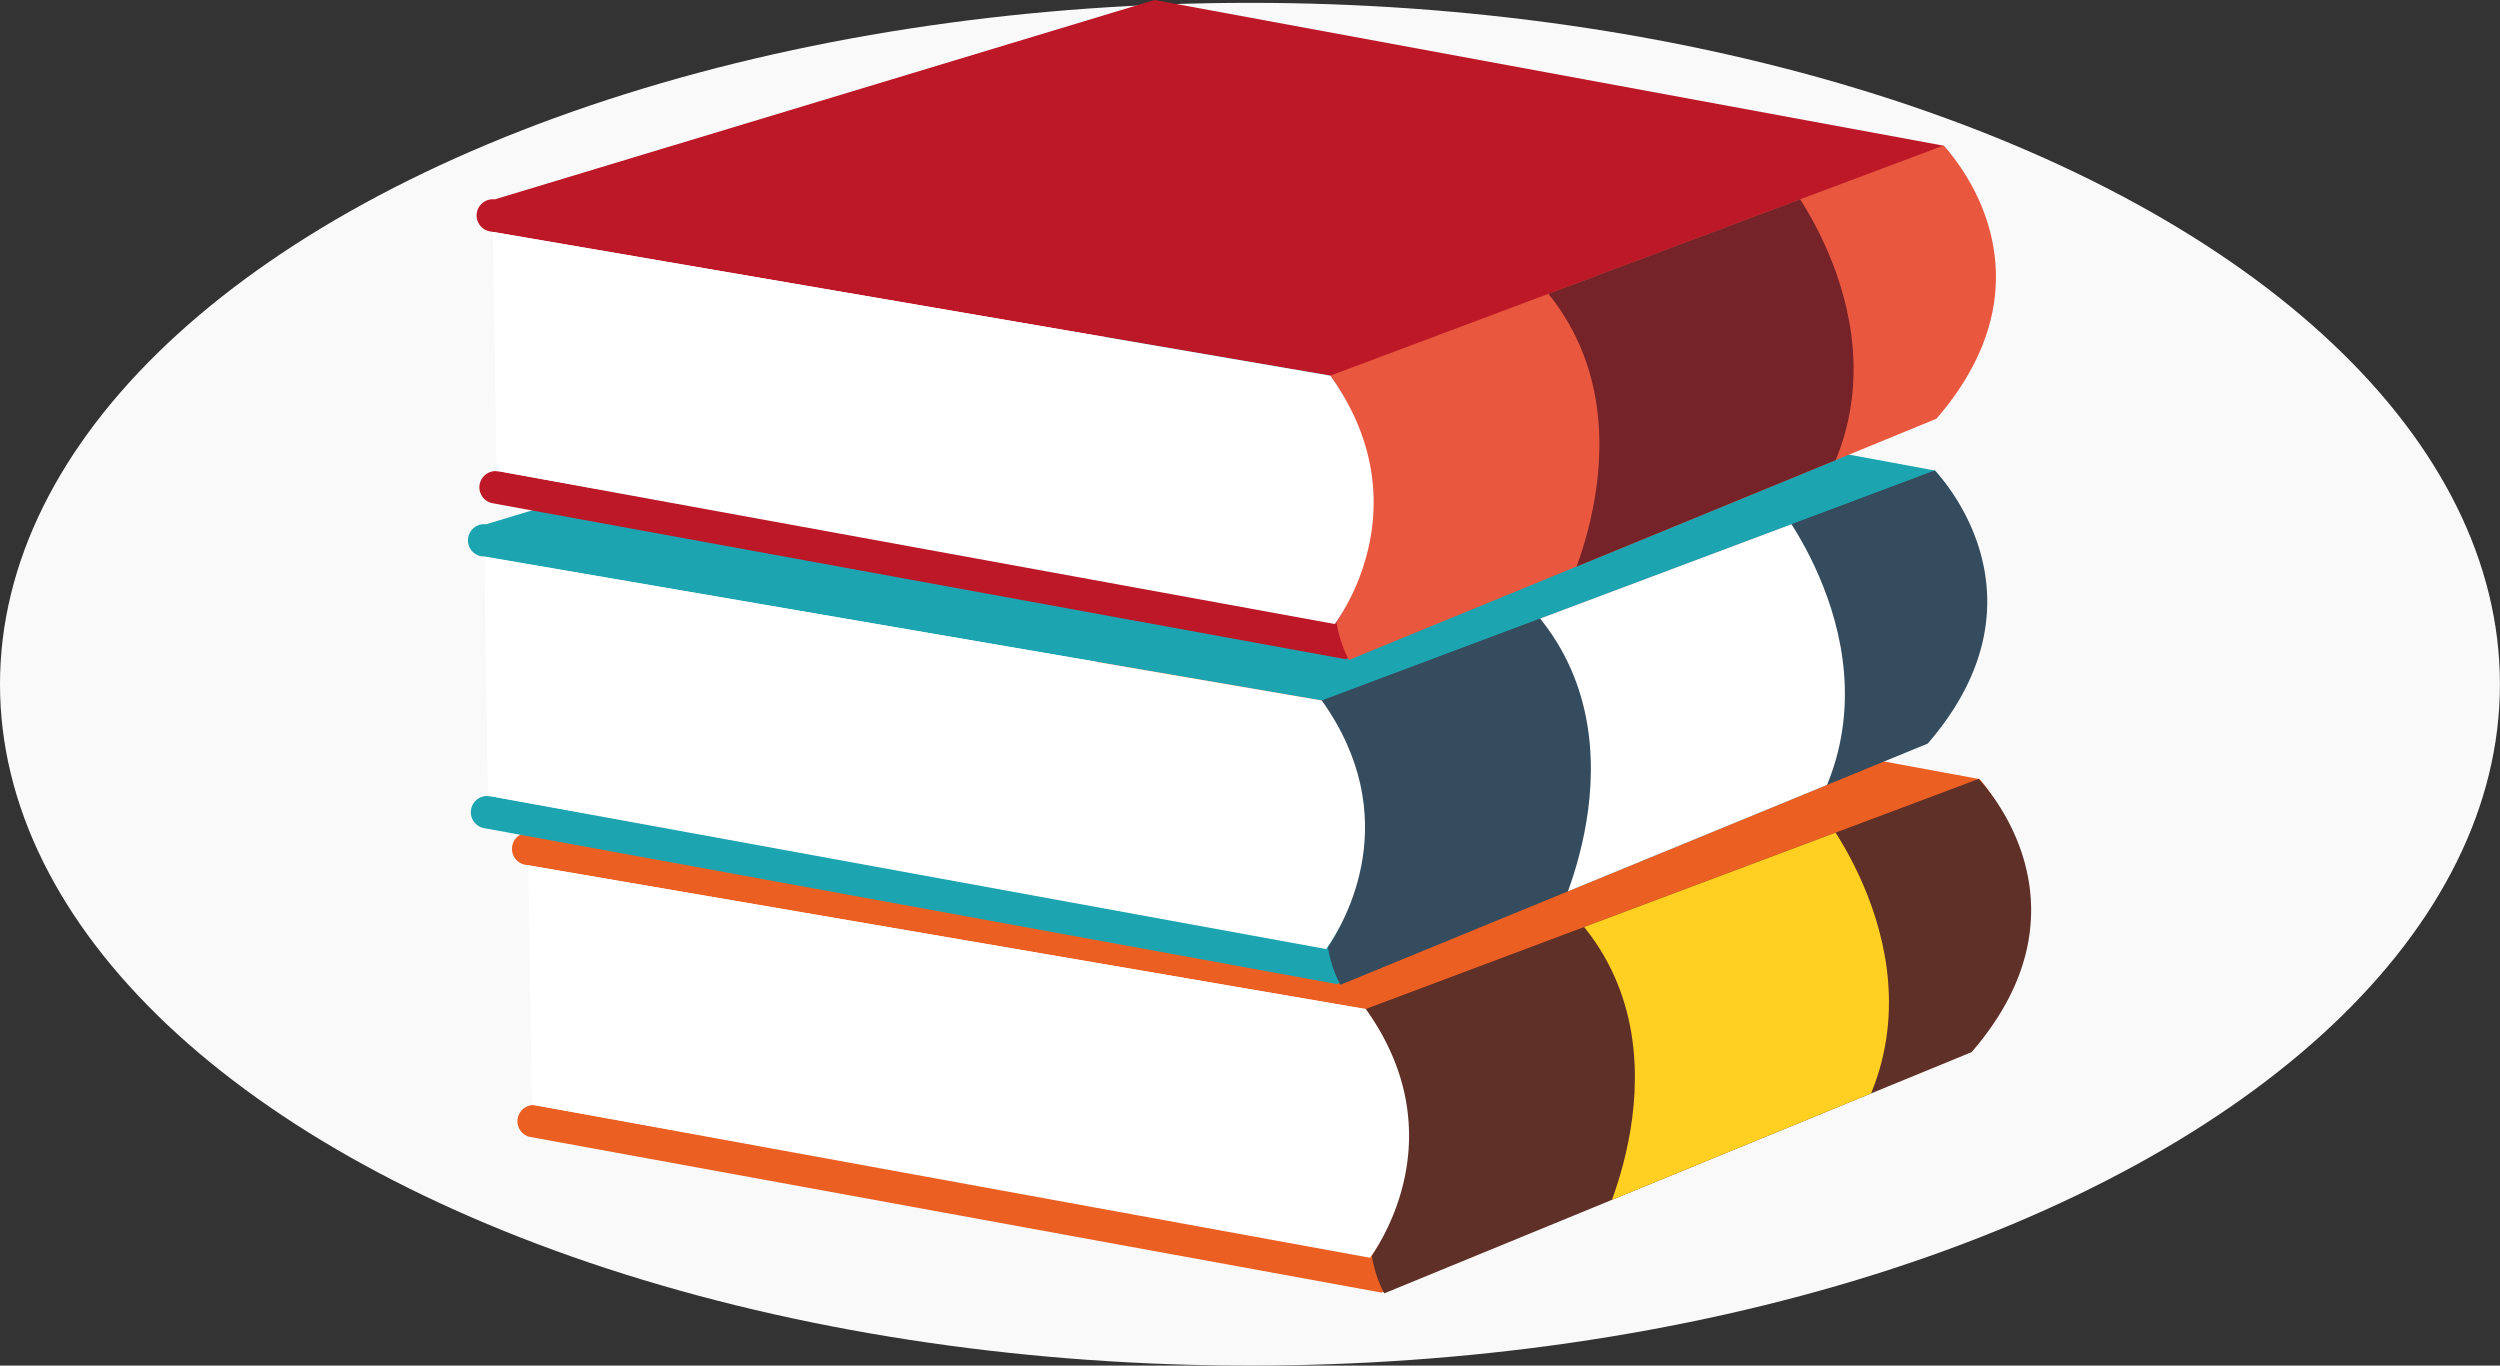 <svg xmlns="http://www.w3.org/2000/svg" xmlns:xlink="http://www.w3.org/1999/xlink" viewBox="0 0 316.71 173"><rect x="0" y="0" width="316.71" height="173" fill="#333333" stroke="none"/><defs><style>.cls-1{fill:none;}.cls-2{fill:#f9f9f9;}.cls-3{fill:#eb5f23;}.cls-4{fill:#5e3027;}.cls-5{clip-path:url(#clip-path);}.cls-6{fill:#ffd021;}.cls-7{fill:#fff;}.cls-8{fill:#1ca5b0;}.cls-9{fill:#344c5e;}.cls-10{clip-path:url(#clip-path-2);}.cls-11{fill:#bc1828;}.cls-12{fill:#ea573f;}.cls-13{clip-path:url(#clip-path-3);}.cls-14{fill:#752228;}</style><clipPath id="clip-path"><path class="cls-1" d="M250.67,98.68,173,127.83c8.56,12,5,24.73.79,31.25a15.49,15.49,0,0,0,1.57,4.77l74.41-30.56c16.44-19,.88-34.61.88-34.61"/></clipPath><clipPath id="clip-path-2"><path class="cls-1" d="M245.09,59.6,167.43,88.74c8.57,12,5,24.74.8,31.25a15.19,15.19,0,0,0,1.57,4.77L244.21,94.2c16.44-19,.88-34.6.88-34.6"/></clipPath><clipPath id="clip-path-3"><path class="cls-1" d="M246.19,18.45,168.53,47.59c8.56,12,5,24.74.79,31.25a15.49,15.49,0,0,0,1.57,4.77l74.42-30.56c16.44-19,.88-34.6.88-34.6"/></clipPath></defs><title>6-Prob2</title><g id="Camada_2" data-name="Camada 2"><g id="Camada_1-2" data-name="Camada 1"><ellipse class="cls-2" cx="158.35" cy="86.68" rx="158.35" ry="86.32"/><path class="cls-3" d="M250.67,98.68,150.74,80.24,67.16,105.5a2.05,2.05,0,0,0-.5,4.07l.26.05L173,127.83c10.54,14.73,2.82,27.62.3,31.1L67.68,140a1.27,1.27,0,0,0-.27,0A2.05,2.05,0,0,0,67,144l108,19.75,73.89-30.34c16.44-19,1.86-34.75,1.86-34.75Z"/><path class="cls-4" d="M250.67,98.68,173,127.83c8.56,12,5,24.73.79,31.25a15.49,15.49,0,0,0,1.57,4.77l74.41-30.56c16.44-19,.88-34.61.88-34.61Z"/><g class="cls-5"><path class="cls-6" d="M230.81,103s17.21,21.4,2.63,42l-31,11.17s13-24.82-4.35-41.57L230.81,103Z"/></g><path class="cls-7" d="M173.58,159.31c2.51-3.49,10-16.75-.56-31.48L66.92,109.62,67.41,140a1.27,1.27,0,0,1,.27,0l105.9,19.34Z"/><path class="cls-8" d="M245.09,59.6,145.15,41.15,61.58,66.42a2.05,2.05,0,0,0-.5,4.07l.26,0L167.43,88.74c10.55,14.74,2.82,27.62.31,31.11l-105.65-19h-.27a2.05,2.05,0,0,0-.45,4.07l108,19.75,73.89-30.34c16.44-19,1.86-34.75,1.86-34.75Z"/><path class="cls-9" d="M245.09,59.6,167.43,88.74c8.57,12,5,24.74.8,31.25a15.19,15.19,0,0,0,1.57,4.77L244.21,94.2c16.44-19,.88-34.6.88-34.6Z"/><g class="cls-10"><path class="cls-7" d="M225.22,63.93s17.22,21.4,2.64,42l-31,11.16s13-24.81-4.34-41.56l32.72-11.63Z"/></g><path class="cls-7" d="M168,120.23c2.52-3.49,10-16.75-.56-31.49L61.34,70.53l.48,30.34h.27L168,120.23Z"/><path class="cls-11" d="M246.19,18.45,146.25,0,62.68,25.26a2.05,2.05,0,0,0-.5,4.07l.26.05L168.53,47.59c10.55,14.73,2.82,27.62.31,31.1l-105.65-19a1.23,1.23,0,0,0-.27,0,2.05,2.05,0,0,0-.46,4.07l108,19.75,73.89-30.34c16.44-19,1.86-34.74,1.86-34.74Z"/><path class="cls-12" d="M246.19,18.45,168.53,47.59c8.56,12,5,24.74.79,31.25a15.49,15.49,0,0,0,1.57,4.77l74.42-30.56c16.44-19,.88-34.6.88-34.6Z"/><g class="cls-13"><path class="cls-14" d="M226.32,22.77s17.22,21.41,2.64,42L197.94,76s13-24.81-4.34-41.56l32.72-11.64Z"/></g><path class="cls-7" d="M169.09,79.07c2.52-3.48,10-16.75-.56-31.48L62.44,29.38l.48,30.33a1.23,1.23,0,0,1,.27,0l105.9,19.34Z"/></g></g></svg>